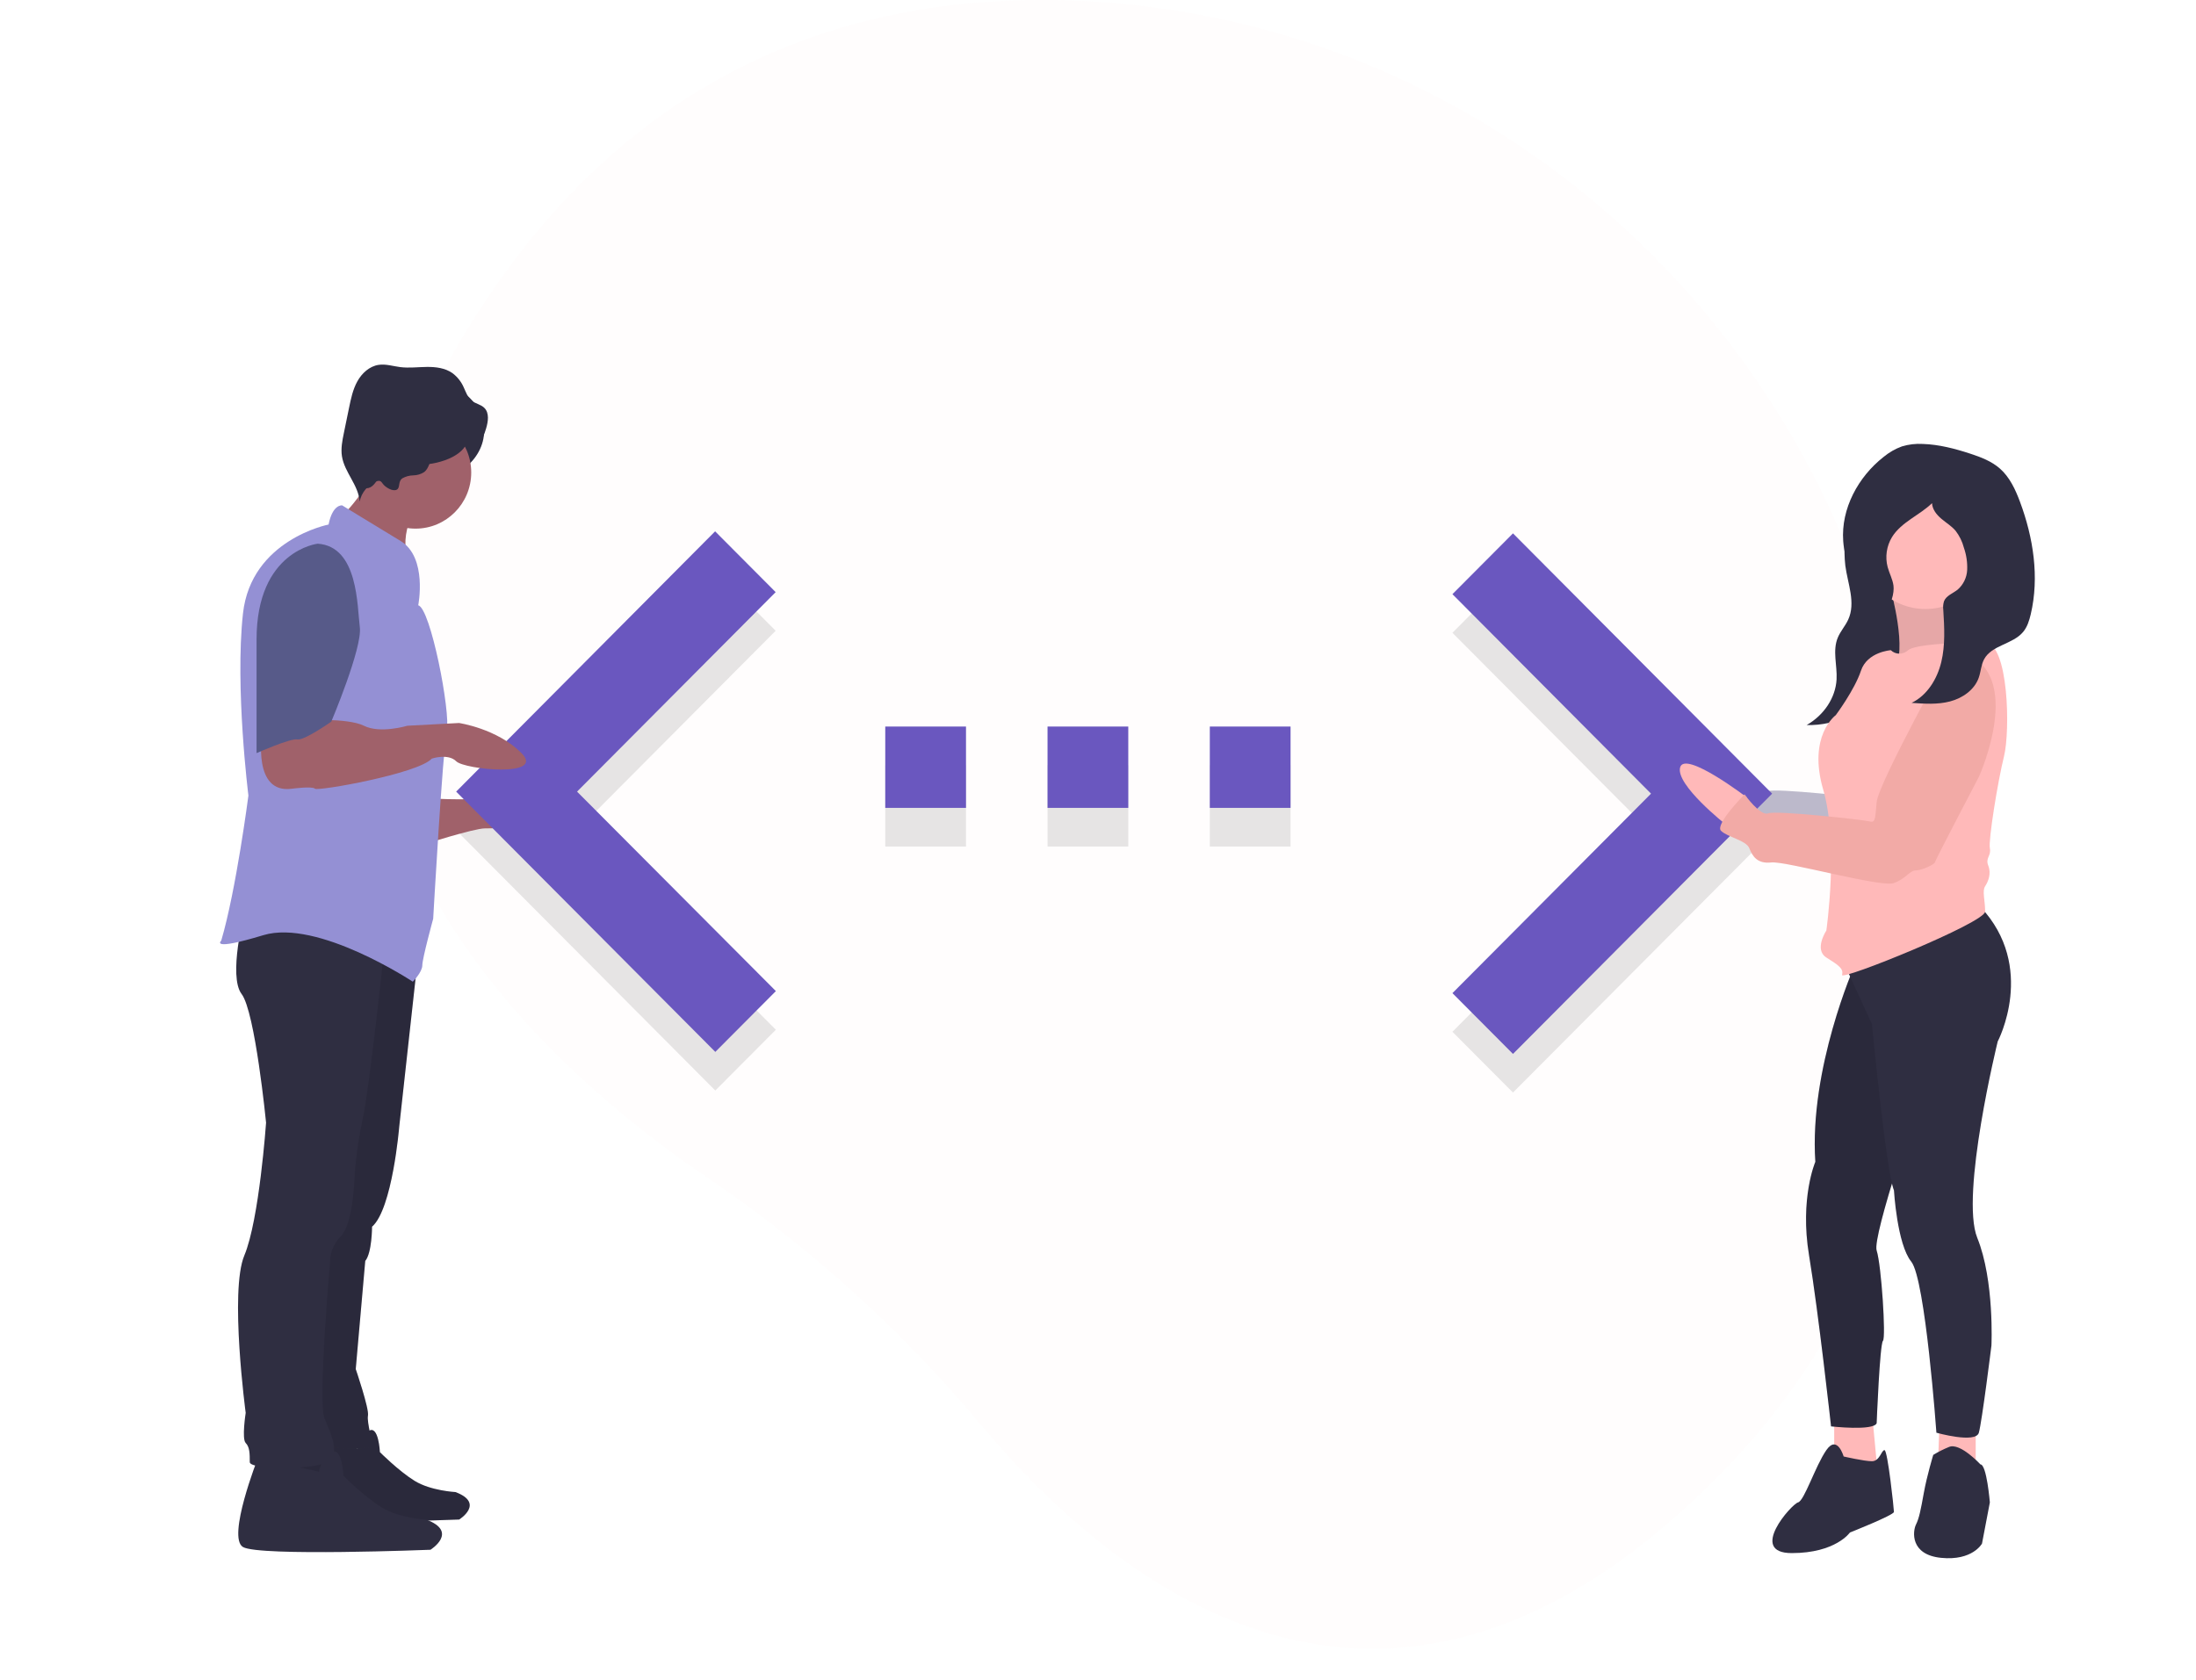 <svg width="490" height="375" viewBox="0 0 490 375" fill="none" xmlns="http://www.w3.org/2000/svg">
<g id="undraw_code_typing_7jnv 1">
<path id="Vector" d="M421.088 149.487C399.551 64.149 325.135 2.546 237.787 0.075C191.609 -1.231 143.017 14.202 107.638 68.208C44.394 164.75 111.524 231.464 158.326 263.165C180.936 278.511 201.31 296.964 218.856 317.988C250.469 355.79 311.284 402.765 383.713 329.163C436.21 275.816 435.433 206.331 421.088 149.487Z" fill="#FFBDBD" fill-opacity="0.03"/>
<path id="Vector_2" opacity="0.1" d="M324.085 230.273L368.401 185.751L324.085 141.23L337.596 127.661L395.423 185.751L337.596 243.842L324.085 230.273Z" fill="black"/>
<path id="Vector_3" opacity="0.1" d="M197.531 188.928H215.546V170.775H197.531V188.928ZM287.965 170.775H269.95V188.928H287.965V170.775ZM233.741 188.928H251.756V170.775H233.741V188.928Z" fill="black"/>
<path id="Vector_4" opacity="0.1" d="M173.121 229.819L128.76 185.298L173.076 140.777L159.565 127.207L101.783 185.298L159.61 243.388L173.121 229.819Z" fill="black"/>
<path id="Vector_5" d="M389.808 173.751C389.808 173.751 375.942 163.143 374.889 167.031C373.837 170.92 385.064 179.759 385.064 179.759L389.808 173.751Z" fill="#FFB9B9"/>
<path id="Vector_6" opacity="0.1" d="M389.808 173.751C389.808 173.751 375.942 163.143 374.889 167.031C373.837 170.92 385.064 179.759 385.064 179.759L389.808 173.751Z" fill="black"/>
<path id="Vector_7" d="M435.583 140.163C435.583 140.163 419.094 169.86 418.743 174.102C418.392 178.344 418.392 178.698 416.989 178.344C415.586 177.991 396.29 175.87 394.536 176.577C392.782 177.284 389.273 172.334 389.273 172.334C389.273 172.334 382.608 179.051 384.011 180.466C385.414 181.88 389.624 182.587 390.326 184.354C391.028 186.122 392.08 187.89 395.238 187.536C398.395 187.183 419.796 193.193 422.602 192.132C425.409 191.072 426.111 189.304 427.514 189.304C428.917 189.304 431.724 187.89 431.724 187.536C431.724 187.183 441.547 168.445 441.547 168.445C441.547 168.445 453.125 142.991 435.583 140.163Z" fill="#D0CDE1"/>
<path id="Vector_8" opacity="0.1" d="M435.583 140.163C435.583 140.163 419.094 169.86 418.743 174.102C418.392 178.344 418.392 178.698 416.989 178.344C415.586 177.991 396.29 175.87 394.536 176.577C392.782 177.284 389.273 172.334 389.273 172.334C389.273 172.334 382.608 179.051 384.011 180.466C385.414 181.88 389.624 182.587 390.326 184.354C391.028 186.122 392.08 187.89 395.238 187.536C398.395 187.183 419.796 193.193 422.602 192.132C425.409 191.072 426.111 189.304 427.514 189.304C428.917 189.304 431.724 187.89 431.724 187.536C431.724 187.183 441.547 168.445 441.547 168.445C441.547 168.445 453.125 142.991 435.583 140.163Z" fill="black"/>
<path id="Vector_9" d="M411.66 120.585C411.511 122.463 411.541 124.35 411.75 126.222C412.283 130.284 414.138 134.518 412.386 138.309C411.75 139.685 410.672 140.884 410.085 142.277C408.842 145.225 409.969 148.495 409.8 151.633C409.582 155.687 407.023 159.593 403.131 161.814C409.78 162.022 416.104 158.709 420.287 154.195C424.471 149.681 426.801 144.082 428.547 138.48C429.445 135.849 430.021 133.117 430.261 130.346C430.4 128.754 430.215 127.15 429.717 125.633C429.102 124.15 428.293 122.758 427.311 121.492C426.263 120.008 425.187 118.494 423.641 117.39C421.738 116.03 418.067 114.664 415.541 114.862C412.444 115.105 411.791 118.419 411.66 120.585Z" fill="#2F2E41"/>
<path id="Vector_10" d="M421.901 131.678C421.901 131.678 425.76 145.466 422.602 149.355C419.445 153.244 441.547 147.587 441.547 147.587C441.547 147.587 430.672 136.628 435.934 129.557L421.901 131.678Z" fill="#FFB9B9"/>
<path id="Vector_11" opacity="0.1" d="M421.901 131.678C421.901 131.678 425.76 145.466 422.602 149.355C419.445 153.244 441.547 147.587 441.547 147.587C441.547 147.587 430.672 136.628 435.934 129.557L421.901 131.678Z" fill="black"/>
<path id="arrow-right " d="M324.085 221.65L368.401 177.129L324.085 132.608L337.596 119.038L395.423 177.129L337.596 235.219L324.085 221.65Z" fill="#6A57BF"/>
<path id="Vector_12" d="M409.271 315.515V325.767L414.533 332.131L419.094 330.009L417.691 315.161L409.271 315.515Z" fill="#FFB9B9"/>
<path id="Vector_13" d="M411.376 325.06C411.376 325.06 409.972 320.111 407.517 323.646C405.061 327.181 402.605 334.959 401.202 335.312C399.798 335.666 389.975 346.625 399.798 346.625C409.622 346.625 412.779 342.03 412.779 342.03C412.779 342.03 422.602 338.141 422.602 337.434C422.602 336.727 421.199 323.646 420.497 323.646C419.796 323.646 419.445 326.121 417.691 326.121C415.937 326.121 411.376 325.06 411.376 325.06Z" fill="#2F2E41"/>
<path id="Vector_14" d="M432.777 317.283L432.426 326.828L440.846 330.363V316.575L432.777 317.283Z" fill="#FFB9B9"/>
<path id="Vector_15" d="M441.898 326.828C441.898 326.828 437.337 321.878 434.882 322.939C433.667 323.432 432.493 324.023 431.373 324.707C431.373 324.707 429.97 329.302 429.268 333.191C428.567 337.08 428.216 338.848 427.514 340.262C426.812 341.676 426.111 346.979 433.127 347.686C440.144 348.393 442.249 344.504 442.249 344.504L444.003 335.313C444.003 335.313 443.302 326.828 441.898 326.828Z" fill="#2F2E41"/>
<path id="Vector_16" d="M413.832 215.465C413.832 215.465 403.658 238.445 405.061 259.303C405.061 259.303 401.553 267.434 403.658 280.162C405.763 292.889 408.569 318.343 408.569 318.343C408.569 318.343 418.042 319.404 418.743 317.636C418.743 317.636 419.445 299.959 420.147 299.252C420.848 298.545 419.796 282.283 418.743 279.101C417.691 275.919 428.567 244.455 428.567 244.455L425.76 205.213L413.832 215.465Z" fill="#2F2E41"/>
<path id="Vector_17" opacity="0.1" d="M413.832 215.465C413.832 215.465 403.658 238.445 405.061 259.303C405.061 259.303 401.553 267.434 403.658 280.162C405.763 292.889 408.569 318.343 408.569 318.343C408.569 318.343 418.042 319.404 418.743 317.636C418.743 317.636 419.445 299.959 420.147 299.252C420.848 298.545 419.796 282.283 418.743 279.101C417.691 275.919 428.567 244.455 428.567 244.455L425.76 205.213L413.832 215.465Z" fill="black"/>
<path id="Vector_18" d="M411.025 214.051L417.691 228.546C417.691 228.546 420.848 261.424 422.602 265.667C422.602 265.667 423.304 277.687 426.462 281.576C429.619 285.464 432.075 319.757 432.075 319.757C432.075 319.757 440.846 322.232 441.547 319.757C442.249 317.282 444.354 300.313 444.354 300.313C444.354 300.313 445.056 285.818 441.197 276.273C437.337 266.727 445.757 232.435 445.757 232.435C445.757 232.435 454.528 215.819 441.898 202.385L411.025 214.051Z" fill="#2F2E41"/>
<path id="Vector_19" d="M429.619 135.921C437.563 135.921 444.003 129.431 444.003 121.426C444.003 113.421 437.563 106.931 429.619 106.931C421.675 106.931 415.235 113.421 415.235 121.426C415.235 129.431 421.675 135.921 429.619 135.921Z" fill="#FFB9B9"/>
<path id="Vector_20" d="M442.951 143.345C442.951 143.345 427.865 143.345 425.76 145.112C425.24 145.612 424.549 145.89 423.83 145.89C423.112 145.89 422.421 145.612 421.901 145.112C421.901 145.112 416.638 145.466 415.235 149.708C413.832 153.951 409.622 159.607 409.622 159.607C409.622 159.607 403.307 164.203 406.815 176.223C410.323 188.243 407.517 207.688 407.517 207.688C407.517 207.688 404.71 211.93 407.517 213.698C410.323 215.465 411.376 216.172 411.025 217.586C410.674 219.001 442.951 205.92 442.951 203.445C442.951 200.971 442.249 198.849 442.951 197.789C443.652 196.728 444.354 194.96 443.652 193.193C442.951 191.425 444.354 191.072 444.003 189.304C443.652 187.536 445.757 174.456 447.161 168.799C448.564 163.143 448.213 143.698 442.951 143.345Z" fill="#FFB9B9"/>
<path id="Vector_21" d="M389.808 177.994C389.808 177.994 375.942 167.385 374.889 171.274C373.837 175.163 385.064 184.001 385.064 184.001L389.808 177.994Z" fill="#FFB9B9"/>
<path id="Vector_22" d="M435.583 145.112C435.583 145.112 419.094 174.809 418.743 179.051C418.392 183.294 418.392 183.647 416.989 183.294C415.586 182.94 396.29 180.819 394.536 181.526C392.782 182.233 389.273 177.284 389.273 177.284C389.273 177.284 382.608 184.001 384.011 185.415C385.414 186.829 389.624 187.536 390.326 189.304C391.028 191.072 392.08 192.839 395.238 192.486C398.395 192.132 419.796 198.142 422.602 197.082C425.409 196.021 426.111 194.253 427.514 194.253C428.917 194.253 431.724 192.839 431.724 192.486C431.724 192.132 441.547 173.395 441.547 173.395C441.547 173.395 453.125 147.941 435.583 145.112Z" fill="#F2AAA6"/>
<path id="Vector_23" d="M422.496 130.686C422.297 129.251 421.567 127.949 421.193 126.549C420.9 125.429 420.835 124.26 421.002 123.114C421.169 121.968 421.564 120.868 422.163 119.88C424.227 116.522 428.277 115.034 431.102 112.297C431.161 113.691 432.121 114.883 433.182 115.78C434.244 116.676 435.461 117.404 436.36 118.466C437.223 119.587 437.853 120.872 438.21 122.244C438.764 123.833 439.012 125.515 438.941 127.198C438.901 128.039 438.691 128.863 438.325 129.62C437.959 130.377 437.444 131.051 436.811 131.601C435.759 132.439 434.288 132.918 433.78 134.168C433.58 134.793 433.522 135.456 433.611 136.106C433.852 139.996 434.077 143.955 433.168 147.742C432.259 151.53 430.032 155.19 426.542 156.869C429.41 157.074 432.339 157.274 435.121 156.545C437.904 155.815 440.565 153.978 441.524 151.247C441.998 149.9 442.042 148.401 442.715 147.143C444.417 143.957 449.116 143.812 451.425 141.042C452.349 139.933 452.796 138.504 453.127 137.096C455.076 128.807 453.707 120.005 450.739 112.028C449.716 109.279 448.443 106.511 446.249 104.579C444.382 102.934 441.998 102.028 439.641 101.255C436.2 100.125 432.656 99.2 429.039 99.081C427.468 98.988 425.893 99.173 424.385 99.629C422.897 100.17 421.512 100.965 420.291 101.979C414.625 106.421 410.768 113.521 411.28 120.736C411.59 125.102 413.425 129.233 415.784 132.909C416.608 134.194 418.557 136.936 420.368 136.127C422.011 135.394 422.712 132.237 422.496 130.686Z" fill="#2F2E41"/>
<path id="Vector_24" d="M197.531 180.305H215.546V162.152H197.531V180.305ZM287.965 162.152H269.95V180.305H287.965V162.152ZM233.741 180.305H251.756V162.152H233.741V180.305Z" fill="#6A57BF"/>
<path id="Vector_25" d="M92.868 108.054C101.24 108.054 108.026 102.72 108.026 96.14C108.026 89.559 101.24 84.225 92.868 84.225C84.497 84.225 77.71 89.559 77.71 96.14C77.71 102.72 84.497 108.054 92.868 108.054Z" fill="#2F2E41"/>
<path id="Vector_26" d="M95.445 178.164C95.445 178.164 109.087 179.081 111.513 177.248C113.938 175.415 124.245 179.692 125.155 182.136C126.064 184.58 110.603 184.885 108.178 184.885C105.753 184.885 94.233 188.551 94.233 188.551L95.445 178.164Z" fill="#A0616A"/>
<path id="Vector_27" d="M67.353 320.469C67.353 320.469 60.996 336.626 64.313 338.575C67.63 340.525 102.46 339.133 102.46 339.133C102.46 339.133 108.265 335.511 101.63 333.004C101.63 333.004 96.102 332.726 92.508 330.497C88.915 328.269 84.768 324.091 84.768 324.091C84.768 324.091 84.492 317.962 82.281 319.355C81.619 319.794 81.056 320.368 80.627 321.04C80.199 321.712 79.915 322.466 79.793 323.255L67.353 320.469Z" fill="#2F2E41"/>
<path id="Vector_28" opacity="0.1" d="M67.353 320.469C67.353 320.469 60.996 336.626 64.313 338.575C67.63 340.525 102.46 339.133 102.46 339.133C102.46 339.133 108.265 335.511 101.63 333.004C101.63 333.004 96.102 332.726 92.508 330.497C88.915 328.269 84.768 324.091 84.768 324.091C84.768 324.091 84.492 317.962 82.281 319.355C81.619 319.794 81.056 320.368 80.627 321.04C80.199 321.712 79.915 322.466 79.793 323.255L67.353 320.469Z" fill="black"/>
<path id="arror-left" d="M173.121 221.196L128.76 176.675L173.076 132.154L159.565 118.584L101.783 176.675L159.61 234.766L173.121 221.196Z" fill="#6A57BF"/>
<path id="Vector_29" d="M57.55 325.412C57.55 325.412 50.578 343.13 54.216 345.269C57.853 347.407 96.052 345.88 96.052 345.88C96.052 345.88 102.418 341.909 95.142 339.159C95.142 339.159 89.079 338.854 85.138 336.41C81.197 333.966 76.649 329.383 76.649 329.383C76.649 329.383 76.346 322.663 73.921 324.19C73.195 324.672 72.578 325.301 72.108 326.038C71.638 326.774 71.326 327.602 71.192 328.467L57.55 325.412Z" fill="#2F2E41"/>
<path id="Vector_30" d="M93.323 212.991L89.079 251.483C89.079 251.483 87.563 269.812 83.016 273.784C83.016 273.784 83.016 279.588 81.5 281.421L79.378 305.555C79.378 305.555 82.409 314.414 82.106 315.942C81.803 317.469 83.319 322.357 83.016 322.968C82.713 323.579 68.464 322.968 68.464 322.968L71.496 273.784L80.894 205.353L93.323 212.991Z" fill="#2F2E41"/>
<path id="Vector_31" opacity="0.1" d="M93.323 212.991L89.079 251.483C89.079 251.483 87.563 269.812 83.016 273.784C83.016 273.784 83.016 279.588 81.5 281.421L79.378 305.555C79.378 305.555 82.409 314.414 82.106 315.942C81.803 317.469 83.319 322.357 83.016 322.968C82.713 323.579 68.464 322.968 68.464 322.968L71.496 273.784L80.894 205.353L93.323 212.991Z" fill="black"/>
<path id="Vector_32" d="M85.744 211.769C85.744 211.769 82.409 243.234 80.894 249.955C79.941 254.381 79.332 258.875 79.075 263.397C79.075 263.397 78.772 273.173 76.043 275.922C75.245 276.719 74.618 277.672 74.2 278.723C73.783 279.774 73.585 280.9 73.618 282.032C73.618 282.032 70.889 312.887 72.405 316.553C73.921 320.219 75.437 323.273 73.921 325.717C72.405 328.161 55.731 328.161 55.731 326.328C55.731 324.495 55.731 322.968 54.822 322.051C53.912 321.135 54.822 315.331 54.822 315.331C54.822 315.331 51.184 288.142 54.519 280.199C57.853 272.256 59.369 250.566 59.369 250.566C59.369 250.566 56.944 225.821 53.912 221.85C50.881 217.878 54.519 203.826 54.519 203.826L85.744 211.769Z" fill="#2F2E41"/>
<path id="Vector_33" d="M77.209 114.054C77.561 114.863 78.405 115.313 79.173 115.74C83.624 118.211 87.35 121.793 91.02 125.335C90.105 122.207 90.3 118.855 91.572 115.857C92.011 114.834 92.585 113.735 92.272 112.666C92.041 111.881 91.377 111.314 90.734 110.813C89.237 109.645 87.671 108.569 86.046 107.59C84.911 106.905 82.577 105.083 81.275 105.282C81.206 107.055 81.171 108.641 80.4 110.298C80.217 110.692 77.344 114.363 77.209 114.054Z" fill="#A0616A"/>
<path id="Vector_34" d="M92.717 117.982C99.582 117.982 105.146 112.375 105.146 105.457C105.146 98.54 99.582 92.932 92.717 92.932C85.852 92.932 80.287 98.54 80.287 105.457C80.287 112.375 85.852 117.982 92.717 117.982Z" fill="#A0616A"/>
<path id="Vector_35" d="M93.323 135.09C93.323 135.09 95.445 124.398 89.382 120.732C83.319 117.066 76.346 112.789 76.346 112.789C76.346 112.789 74.224 112.483 73.315 117.066C73.315 117.066 56.035 120.426 54.216 136.923C52.397 153.419 55.428 177.553 55.428 177.553C55.428 177.553 52.7 198.632 49.365 209.936C49.365 209.936 46.637 212.38 58.763 208.714C70.889 205.048 92.111 219.1 92.111 219.1C92.111 219.1 94.233 216.962 94.233 215.434C94.233 213.907 96.658 205.048 96.658 205.048C96.658 205.048 98.78 167.472 99.689 163.195C100.599 158.918 96.052 135.701 93.323 135.09Z" fill="#9490D4"/>
<path id="Vector_36" d="M89.787 106.747C90.534 106.33 91.372 106.106 92.225 106.093C93.08 106.08 93.914 105.83 94.637 105.369C95.811 104.461 95.897 102.705 96.756 101.491C97.999 99.732 100.48 99.52 102.621 99.608C103.931 99.662 105.341 99.741 106.444 99.027C107.577 98.294 108.09 96.914 108.471 95.613C108.923 94.076 109.215 92.195 108.096 91.055C107.319 90.263 106.093 90.106 105.23 89.411C104.335 88.69 103.967 87.516 103.481 86.471C102.927 85.197 102.052 84.092 100.942 83.266C99.314 82.127 97.235 81.871 95.253 81.892C93.27 81.914 91.28 82.176 89.312 81.931C87.701 81.73 86.094 81.19 84.487 81.43C82.44 81.735 80.746 83.291 79.737 85.112C78.728 86.933 78.296 89.012 77.876 91.054L76.734 96.608C76.38 98.331 76.025 100.099 76.298 101.836C76.865 105.438 80.026 108.301 80.243 111.942C80.451 110.936 80.903 109.999 81.559 109.213C82.215 108.427 83.054 107.818 84.001 107.439C84.238 107.322 84.508 107.289 84.766 107.346C85.081 107.447 85.264 107.763 85.462 108.028C85.981 108.724 87.613 109.78 88.538 109.286C89.365 108.845 88.747 107.458 89.787 106.747Z" fill="#2F2E41"/>
<path id="Vector_37" d="M58.46 163.806C58.46 163.806 56.338 177.248 65.129 176.026C65.129 176.026 69.677 175.415 70.283 176.026C70.889 176.637 93.323 172.666 96.355 169.305C96.355 169.305 99.993 168.083 101.812 169.916C103.631 171.749 121.82 173.582 116.363 168.083C110.906 162.584 102.418 161.362 102.418 161.362L90.898 161.973C90.898 161.973 84.835 163.806 81.197 161.973C77.559 160.14 67.251 160.751 67.251 160.751L58.46 163.806Z" fill="#A0616A"/>
<path id="Vector_38" d="M70.889 121.343C70.889 121.343 57.247 122.87 57.247 142.727V168.083C57.247 168.083 64.826 164.723 66.342 165.028C67.858 165.334 73.921 161.057 73.921 161.057C73.921 161.057 80.894 144.56 80.287 139.978C79.681 135.395 79.984 121.954 70.889 121.343Z" fill="#575A89"/>
<path id="Vector_39" d="M92.717 103.777C99.163 103.777 104.389 101.041 104.389 97.667C104.389 94.293 99.163 91.557 92.717 91.557C86.271 91.557 81.045 94.293 81.045 97.667C81.045 101.041 86.271 103.777 92.717 103.777Z" fill="#2F2E41"/>
<path id="Vector_40" d="M81.803 108.97C84.063 108.97 85.896 104.388 85.896 98.736C85.896 93.084 84.063 88.502 81.803 88.502C79.543 88.502 77.71 93.084 77.71 98.736C77.71 104.388 79.543 108.97 81.803 108.97Z" fill="#2F2E41"/>
</g>
</svg>

